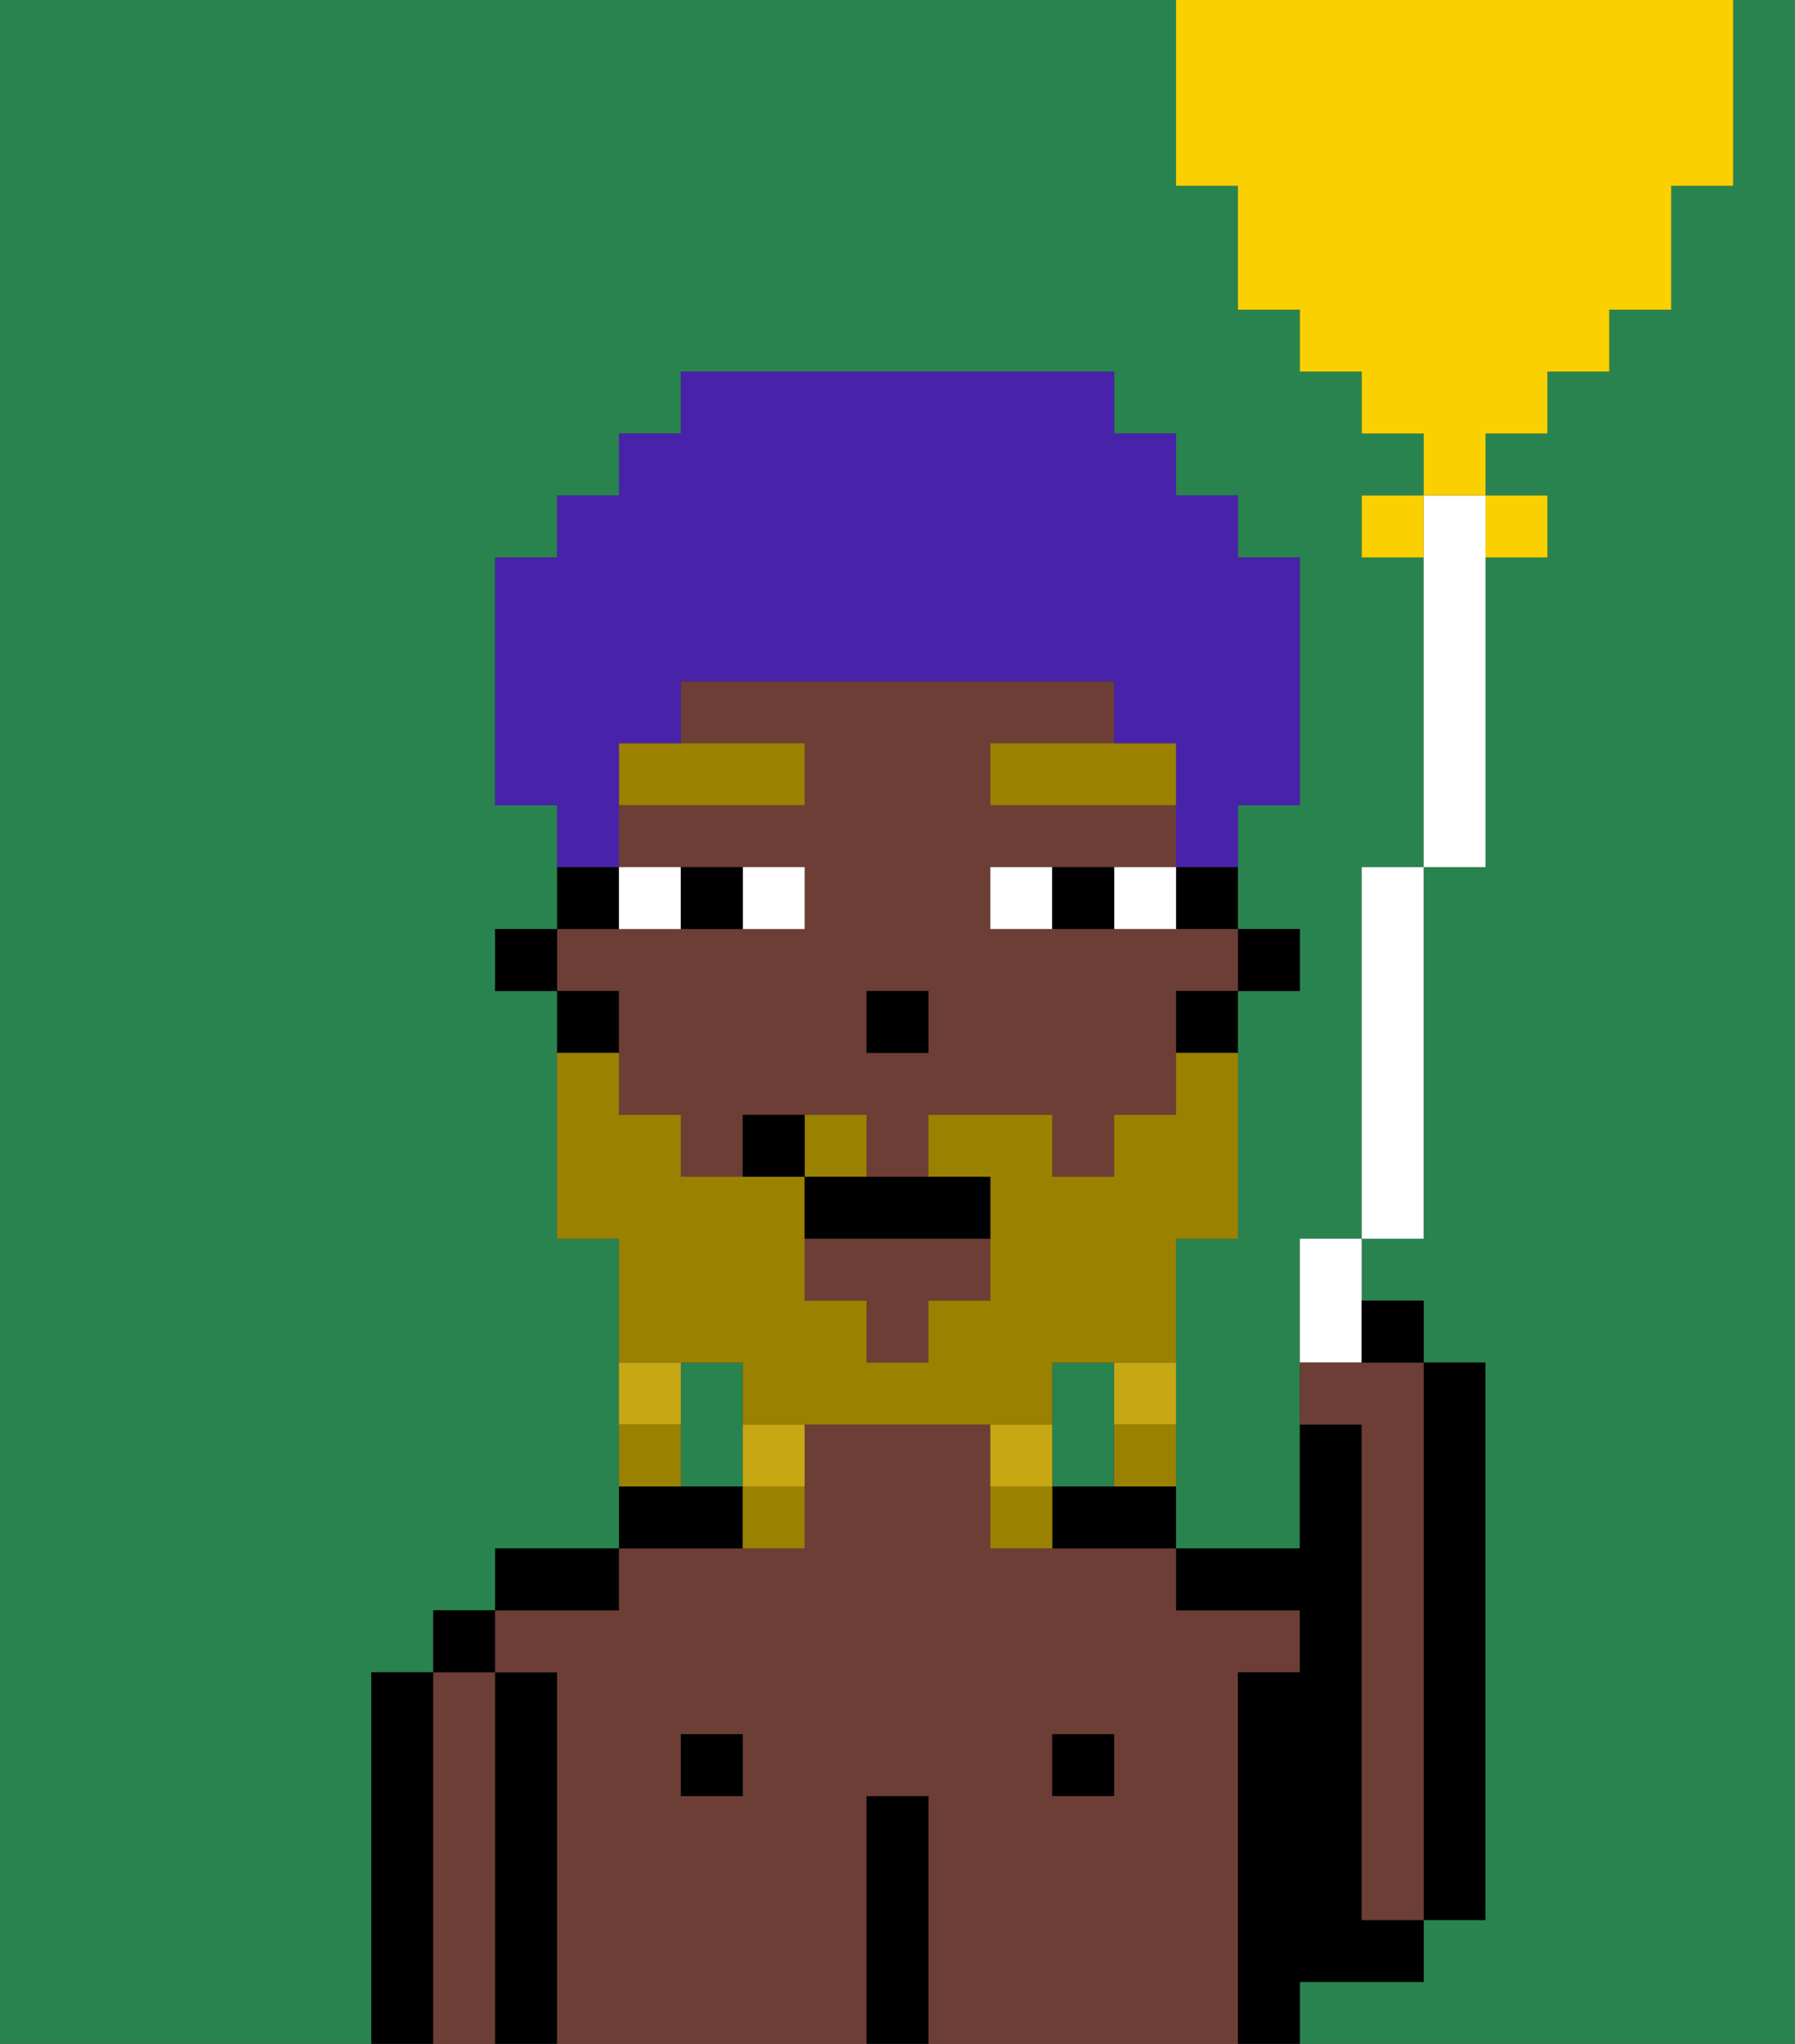 <svg xmlns="http://www.w3.org/2000/svg" viewBox="0 0 29 33"><rect x="0" y="0" width="29" height="33" fill="#333333" stroke="none"/><defs><style>polygon,rect,path{shape-rendering:crispedges;}.ib24-1{fill:#29834f;}.ib24-2{fill:#000000;}.ib24-3{fill:#6d3e35;}.ib24-4{fill:#ffffff;}.ib24-5{fill:#9b8100;}.ib24-6{fill:#9b8100;}.ib24-7{fill:#c8a715;}.ib24-8{fill:#4922aa;}.ib24-9{fill:#fad000;}</style></defs><path class="ib24-1" d="M18,22H17v2h1V22Z"/><path class="ib24-1" d="M28,3H27V5H26V6H25V7H24V8h1V9H24v5H23v6H22v1h1v1h1v9H23v1H21v1h8V0H28Z"/><path class="ib24-1" d="M11,24h1V22H11v2Z"/><path class="ib24-1" d="M6,27H7V26H8V25h2V20H9V16H8V15H9V13H8V9H9V8h1V7h1V6h7V7h1V8h1V9h1v4H20v2h1v1H20v4H19v5h2V20h1V14h1V9H22V8h1V7H22V6H21V5H20V3H19V0H0V33H6V27Z"/><path class="ib24-2" d="M23,31h1V22H23v9Z"/><path class="ib24-2" d="M7,27H6v6H7V27Z"/><path class="ib24-3" d="M8,27H7v6H8V27Z"/><rect class="ib24-2" x="7" y="26" width="1" height="1"/><path class="ib24-2" d="M9,27H8v6H9V27Z"/><path class="ib24-3" d="M20,27h1V26H19V25H16V23H13v2H10v1H8v1H9v6h5V29h1v4h5V27Zm-8,2H11V28h1Zm6,0H17V28h1Z"/><path class="ib24-2" d="M8,26h2V25H8Z"/><rect class="ib24-2" x="11" y="28" width="1" height="1"/><path class="ib24-2" d="M11,24H10v1h2V24Z"/><path class="ib24-2" d="M15,29H14v4h1V29Z"/><rect class="ib24-2" x="17" y="28" width="1" height="1"/><path class="ib24-2" d="M18,24H17v1h2V24Z"/><path class="ib24-2" d="M22,32h1V31H22V23H21v2H19v1h2v1H20v6h1V32Z"/><rect class="ib24-2" x="20" y="15" width="1" height="1"/><path class="ib24-2" d="M19,15h1V14H19Z"/><path class="ib24-3" d="M10,17v1h1v1h1V18h2v1h1V18h2v1h1V18h1V16h1V15H16V14h3V13H16V12h2V11H11v1h2v1H10v1h3v1H9v1h1Zm4-1h1v1H14Z"/><polygon class="ib24-3" points="13 21 14 21 14 22 15 22 15 21 16 21 16 20 13 20 13 21"/><path class="ib24-2" d="M19,17h1V16H19Z"/><path class="ib24-2" d="M10,14H9v1h1Z"/><path class="ib24-2" d="M10,16H9v1h1Z"/><rect class="ib24-2" x="8" y="15" width="1" height="1"/><rect class="ib24-2" x="14" y="16" width="1" height="1"/><path class="ib24-4" d="M13,15V14H12v1Z"/><path class="ib24-4" d="M11,15V14H10v1Z"/><path class="ib24-4" d="M18,14v1h1V14Z"/><path class="ib24-4" d="M16,14v1h1V14Z"/><path class="ib24-2" d="M12,15V14H11v1Z"/><path class="ib24-2" d="M17,14v1h1V14Z"/><path class="ib24-5" d="M10,13h3V12H10Z"/><polygon class="ib24-5" points="18 12 16 12 16 13 19 13 19 12 18 12"/><path class="ib24-6" d="M14,18H13v1h1Z"/><path class="ib24-6" d="M17,22h2V20h1V17H19v1H18v1H17V18H15v1h1v2H15v1H14V21H13V19H11V18H10V17H9v3h1v2h2v1h5Z"/><path class="ib24-7" d="M18,23h1V22H18Z"/><path class="ib24-6" d="M18,24h1V23H18Z"/><path class="ib24-7" d="M17,23H16v1h1Z"/><path class="ib24-6" d="M16,24v1h1V24Z"/><path class="ib24-7" d="M12,24h1V23H12Z"/><path class="ib24-6" d="M12,25h1V24H12Z"/><path class="ib24-7" d="M11,22H10v1h1Z"/><path class="ib24-6" d="M11,23H10v1h1Z"/><path class="ib24-2" d="M13,19v1h3V19H13Z"/><path class="ib24-2" d="M12,18v1h1V18Z"/><path class="ib24-8" d="M10,13V12h1V11h7v1h1v2h1V13h1V9H20V8H19V7H18V6H11V7H10V8H9V9H8v4H9v1h1Z"/><path class="ib24-4" d="M23,9v5h1V8H23Z"/><rect class="ib24-4" x="22" y="14" width="1" height="6"/><path class="ib24-4" d="M21,22h1V20H21Z"/><rect class="ib24-9" x="22" y="8" width="1" height="1"/><path class="ib24-9" d="M25,9V8H24V9Z"/><path class="ib24-9" d="M20,3V5h1V6h1V7h1V8h1V7h1V6h1V5h1V3h1V0H19V3Z"/><path class="ib24-3" d="M21,22v1h1v8h1V22H21Z"/><path class="ib24-2" d="M23,22V21H22v1Z"/></svg>